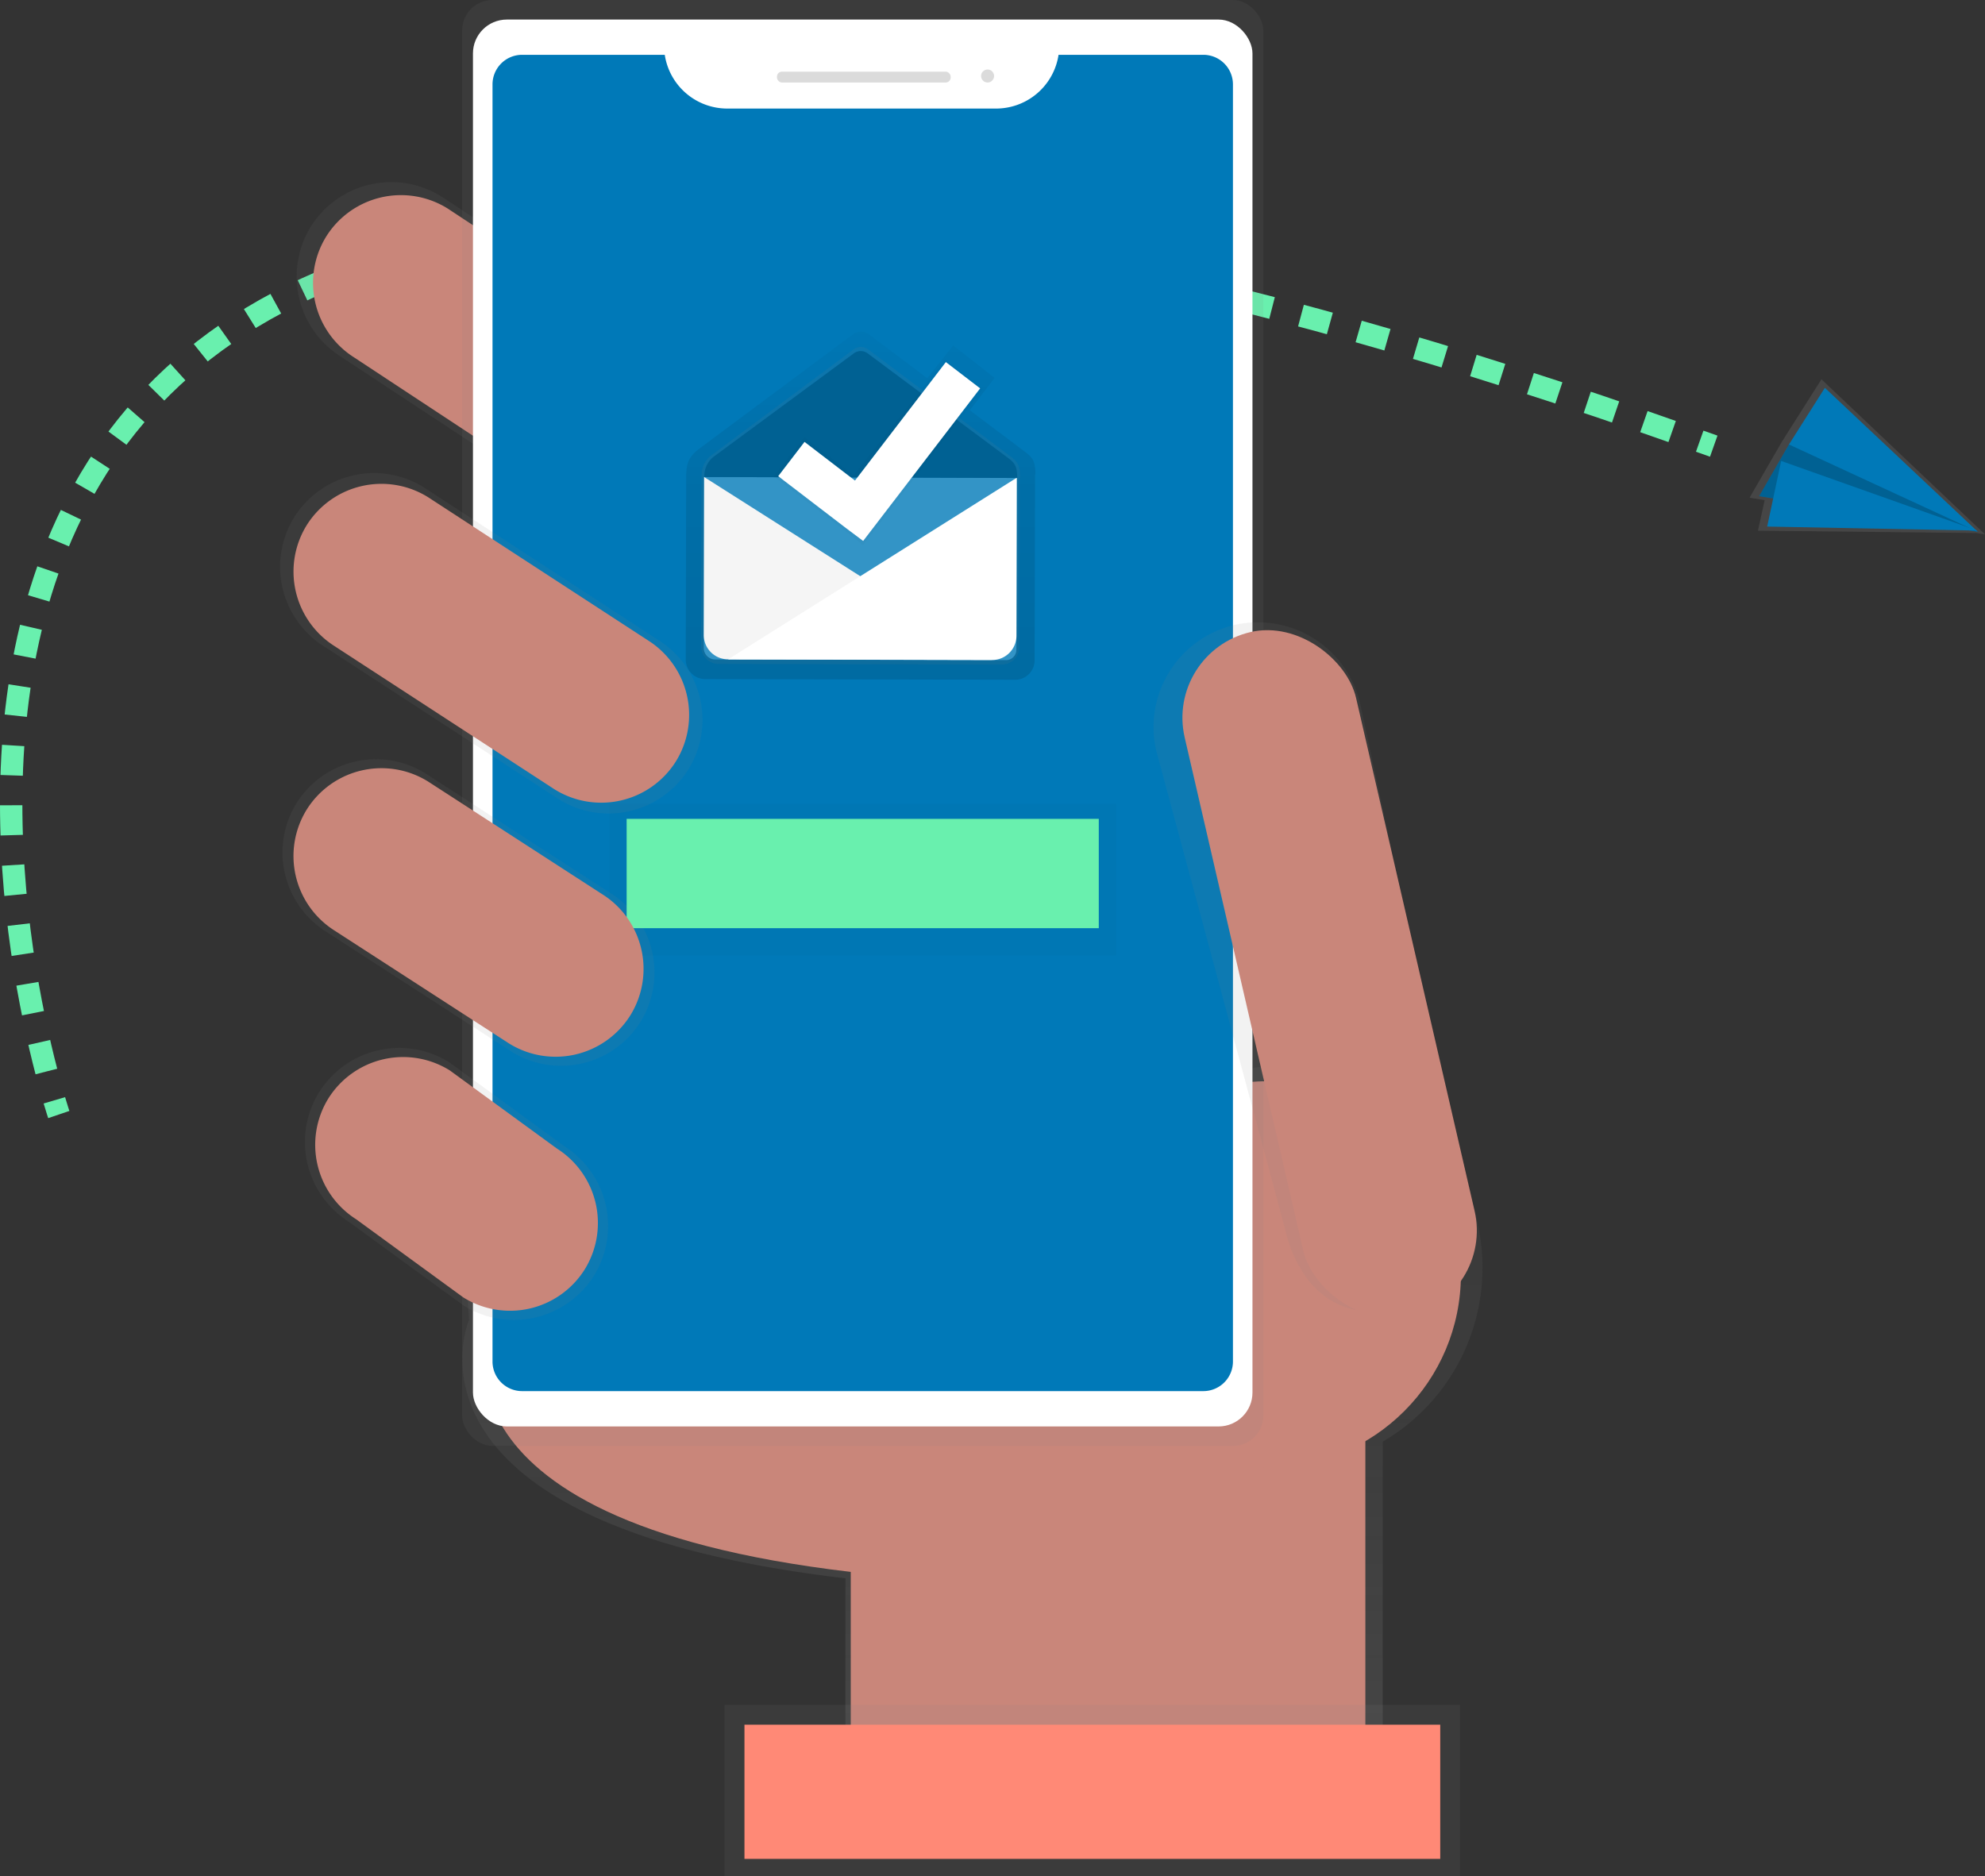 <svg data-name="Layer 1" xmlns="http://www.w3.org/2000/svg" xmlns:xlink="http://www.w3.org/1999/xlink" width="798.82" height="755.15"><rect width="100%" height="100%" fill="#333333" stroke="none"/><rect id="backgroundrect" width="100%" height="100%" x="0" y="0" fill="none" stroke="none"/><defs><linearGradient id="15164562-d11a-4880-a4be-123e1b3db71d" x1="0.5" y1="1" x2="0.5" y2="0"><stop offset="0" stop-color="gray" stop-opacity="0.25"/><stop offset="0.54" stop-color="gray" stop-opacity="0.12"/><stop offset="1" stop-color="gray" stop-opacity="0.1"/></linearGradient><linearGradient id="4387c4a6-2b07-43b0-875b-db8294e1d525" x1="411.34" y1="295.04" x2="411.34" y2="145.7" xlink:href="#15164562-d11a-4880-a4be-123e1b3db71d"/><linearGradient id="b3ecf4c1-be91-4dc4-9933-d34be9a535f7" x1="545.52" y1="654.39" x2="545.52" y2="72.43" gradientTransform="translate(-198.33 -72.44)" xlink:href="#15164562-d11a-4880-a4be-123e1b3db71d"/><linearGradient id="a2779652-f4e8-430c-84f8-85803e1803c0" x1="725.88" y1="600.13" x2="725.88" y2="322.86" xlink:href="#15164562-d11a-4880-a4be-123e1b3db71d"/><linearGradient id="21cc8c64-f270-4c0a-a12f-47a949bb1355" x1="637.94" y1="827.57" x2="637.94" y2="758.57" gradientTransform="translate(-198.33 -72.44)" xlink:href="#15164562-d11a-4880-a4be-123e1b3db71d"/><linearGradient id="1cb52d5d-ff8e-4354-9b08-01122ab0b5ee" x1="0.5" y1="1" x2="0.5" y2="-0"><stop offset="0" stop-opacity="0.12"/><stop offset="0.55" stop-opacity="0.09"/><stop offset="1" stop-opacity="0.02"/></linearGradient><linearGradient id="081aff01-d630-4567-81f7-f799dc64c22c" x1="544.65" y1="339.86" x2="544.65" y2="212" gradientTransform="" xlink:href="#15164562-d11a-4880-a4be-123e1b3db71d"/><linearGradient id="53983704-70f1-484c-b4a9-0fefea28f4ed" x1="551.34" y1="291.95" x2="551.34" y2="217.12" gradientTransform="translate(-197.33 -73.75) rotate(0.13)" xlink:href="#1cb52d5d-ff8e-4354-9b08-01122ab0b5ee"/><linearGradient id="07be2ee9-c937-4187-b89e-5aac7e382593" x1="396.05" y1="399.86" x2="396.05" y2="262.83" xlink:href="#15164562-d11a-4880-a4be-123e1b3db71d"/><linearGradient id="41444764-58a6-4e8b-8ef1-42407163ea5e" x1="386.87" y1="501.4" x2="386.87" y2="378" xlink:href="#15164562-d11a-4880-a4be-123e1b3db71d"/><linearGradient id="d5f06af9-7d77-4f55-b81c-ea1018bd06e7" x1="382.07" y1="603.69" x2="382.07" y2="494.16" xlink:href="#15164562-d11a-4880-a4be-123e1b3db71d"/><linearGradient id="a0f95284-1d1b-41ad-8ba2-df33ef14eff8" x1="347.18" y1="384.57" x2="347.18" y2="323.57" xlink:href="#1cb52d5d-ff8e-4354-9b08-01122ab0b5ee"/><linearGradient id="bf099e8a-7ee0-495a-b39d-11459c4d4e21" x1="958.8" y1="334.16" x2="958.8" y2="269.01" gradientTransform="translate(104.71 -563.96) rotate(32.36)" xlink:href="#15164562-d11a-4880-a4be-123e1b3db71d"/></defs><title>mail_2</title><g class="currentLayer" style=""><title>Layer 1</title><path d="M23.66,448.57 s-0.68,-2 -1.78,-5.72 " fill="none" stroke="#69f0ae" stroke-miterlimit="10" stroke-width="9" id="svg_1"/><path d="M18.66,431.25 C-5.65,337.65 -81.44,-93.73 678.32,175.57 " fill="none" stroke="#69f0ae" stroke-miterlimit="10" stroke-width="9" stroke-dasharray="12.04 12.04" id="svg_2"/><path d="M684.01,177.57 l5.65,2 " fill="none" stroke="#69f0ae" stroke-miterlimit="10" stroke-width="9" id="svg_3"/><path d="M794.94,582.69a81.21,81.21,0,0,0-161-15.14l-249.59-6.77,2.74,42.88s-35.59,82.12,151.46,104v83H754.79v-138A81.16,81.16,0,0,0,794.94,582.69Z" transform="translate(-198.34 -72.43)" fill="url(#15164562-d11a-4880-a4be-123e1b3db71d)" id="svg_4"/><path d="M197.32,533.03 s-34.08,78.64 145.05,99.62 v79.52 H549.46 V501.57 L194.66,491.96 z" fill="#c9867a" id="svg_5" class="" fill-opacity="1"/><path d="M499.16,277.29h0a38.18,38.18,0,0,1-52.5,11.93L335.47,215.95a38.18,38.18,0,0,1-11.93-52.5h0A38.18,38.18,0,0,1,376,151.52l111.19,73.27A38.18,38.18,0,0,1,499.16,277.29Z" transform="translate(-198.34 -72.43)" fill="url(#4387c4a6-2b07-43b0-875b-db8294e1d525)" id="svg_6"/><path d="M294.66,200.85 h0 a35.49,35.49 0 0 1 -48.8,11.09 L142.47,143.83 a35.49,35.49 0 0 1 -11.09,-48.8 h0 a35.49,35.49 0 0 1 48.8,-11.09 l103.37,68.12 A35.49,35.49 0 0 1 294.66,200.85 z" fill="#c9867a" id="svg_7" class="" fill-opacity="1"/><circle cx="510.14" cy="512.94" r="77.77" fill="#c9867a" id="svg_8" class="" fill-opacity="1"/><rect x="185.97" width="322.42" height="581.96" rx="12.25" ry="12.25" fill="url(#b3ecf4c1-be91-4dc4-9933-d34be9a535f7)" id="svg_9"/><rect x="190.33" y="7.87" width="313.7" height="566.24" rx="13.64" ry="13.64" fill="#fff" id="svg_10"/><path d="M425.99,22.06 a25.43,25.43 0 0 1 -25.07,21.63 H292.58 a25.43,25.43 0 0 1 -25.06,-21.63 H210.12 a11.91,11.91 0 0 0 -11.92,11.91 v514 a11.91,11.91 0 0 0 11.91,11.92 H484.25 a11.91,11.91 0 0 0 11.92,-11.91 v-514 A11.91,11.91 0 0 0 484.26,22.06 z" fill="#0079b8" id="svg_11"/><rect x="312.67" y="28.84" width="69.91" height="4.37" rx="2" ry="2" fill="#dbdbdb" id="svg_12"/><circle cx="397.43" cy="30.59" r="2.62" fill="#dbdbdb" id="svg_13"/><path d="M758.76,599.08h0c-22.57,5.22-38.06-9.5-43.28-32.06L663.62,374.46a42.24,42.24,0,0,1,31.55-50.51h0a42.24,42.24,0,0,1,50.51,31.55L788,553C793.22,575.6,781.32,593.86,758.76,599.08Z" transform="translate(-198.34 -72.43)" fill="url(#a2779652-f4e8-430c-84f8-85803e1803c0)" id="svg_14"/><rect x="499.689" y="250.762" width="70.78" height="282.61" rx="35.39" ry="35.39" transform="rotate(-13.01, 535.079, 392.067)" fill="#c9867a" id="svg_15" class="" fill-opacity="1"/><rect x="291.59" y="686.15" width="296" height="69" fill="url(#21cc8c64-f270-4c0a-a12f-47a949bb1355)" id="svg_16"/><rect x="299.59" y="694.15" width="280" height="54" fill="#ff8976" id="svg_17"/><path d="M611.56,254.81l-22.94-17.27,10-13-16.69-13.1L571.5,224.66l-23.59-17.75a5.19,5.19,0,0,0-6.23,0l-62.53,46.55c-2.37,2-4.59,4.29-4.61,9.53h-.07l-.16,71.72h0v3.19a7.82,7.82,0,0,0,7.8,7.84h3.08l59.29.13,62.38.14a7.82,7.82,0,0,0,7.84-7.8l.17-74.78H615C615,258.18,613.93,256.81,611.56,254.81Z" transform="translate(-198.34 -72.43)" fill="url(#1cb52d5d-ff8e-4354-9b08-01122ab0b5ee)" id="svg_18"/><path d="M608.84,264.52c0-4.78-1-6-3.14-7.85L547.63,213a4.74,4.74,0,0,0-5.69,0l-57.05,42.48a10.06,10.06,0,0,0-4.2,8.69h-.06l-.15,65.44h0v2.91a7.14,7.14,0,0,0,7.12,7.15h2.81l54.1.12,56.91.13a7.14,7.14,0,0,0,7.15-7.12l.15-68.23Z" transform="translate(-198.34 -72.43)" fill="url(#081aff01-d630-4567-81f7-f799dc64c22c)" id="svg_19"/><path d="M283.94,190.91 H409.77 a0,0 0 0 1 0,0 v69.23 a4.18,4.18 0 0 1 -4.18,4.18 h-117 a4.61,4.61 0 0 1 -4.61,-4.61 V190.91 a0,0 0 0 1 0,0 z" transform="rotate(0.13, -197.67, -73.64)" fill="#0079b8" id="svg_20"/><path d="M283.94,190.91 H409.77 a0,0 0 0 1 0,0 v69.23 a4.18,4.18 0 0 1 -4.18,4.18 h-117 a4.61,4.61 0 0 1 -4.61,-4.61 V190.91 a0,0 0 0 1 0,0 z" transform="rotate(0.13, -197.67, -73.64)" fill="#fff" opacity="0.2" id="svg_21"/><path d="M283.35,191.98 L283.21,255.57 a9.77,9.77 0 0 0 9.75,9.79 l106.29,0.24 " fill="#f5f5f5" id="svg_22"/><path d="M409.19,192.26 l-0.14,63.63 a9.77,9.77 0 0 1 -9.79,9.75 l-106.29,-0.24 " fill="#fff" id="svg_23"/><path d="M343.59,142.23 l-56,41.3 a9.75,9.75 0 0 0 -4.13,8.45 l125.89,0.4 c0,-4.65 -1,-5.87 -3.08,-7.63 l-57.05,-42.5 A4.69,4.69 0 0 0 343.59,142.23 z" fill="#0079b8" id="svg_24"/><path d="M343.59,142.23 l-56,41.3 a9.75,9.75 0 0 0 -4.13,8.45 l125.89,0.4 c0,-4.65 -1,-5.87 -3.08,-7.63 l-57.05,-42.5 A4.69,4.69 0 0 0 343.59,142.23 z" opacity="0.2" id="svg_25"/><polygon points="395.56 156.6 380.33 144.66 343.52 191.28 323.74 175.94 311.35 191.69 340.14 213.68 340.14 213.68 347.28 219.41 395.56 156.6" fill="url(#53983704-70f1-484c-b4a9-0fefea28f4ed)" id="svg_26"/><polygon points="394.44 156.31 380.64 145.73 344.07 193.42 323.76 177.85 313.17 191.65 340.38 212.49 340.38 212.49 347.36 217.72 394.44 156.31" fill="#fff" id="svg_27"/><path d="M475.28,382.24h0a37.9,37.9,0,0,1-52.11,11.84l-94.5-61.53a37.9,37.9,0,0,1-11.84-52.11h0a37.9,37.9,0,0,1,52.11-11.84l94.5,61.53A37.9,37.9,0,0,1,475.28,382.24Z" transform="translate(-198.34 -72.43)" fill="url(#07be2ee9-c937-4187-b89e-5aac7e382593)" id="svg_28"/><path d="M271.92,306.57 h0 a35.49,35.49 0 0 1 -48.8,11.09 l-88.51,-57.63 a35.49,35.49 0 0 1 -11.09,-48.8 h0 a35.49,35.49 0 0 1 48.8,-11.09 l88.51,57.63 A35.49,35.49 0 0 1 271.92,306.57 z" fill="#c9867a" id="svg_29" class="" fill-opacity="1"/><path d="M456,483.86h0a37.72,37.72,0,0,1-51.87,11.79L329.55,447.4a37.72,37.72,0,0,1-11.79-51.87h0a37.72,37.72,0,0,1,51.87-11.79L444.2,432A37.72,37.72,0,0,1,456,483.86Z" transform="translate(-198.34 -72.43)" fill="url(#41444764-58a6-4e8b-8ef1-42407163ea5e)" id="svg_30"/><path d="M437.28,586h0a38.06,38.06,0,0,1-52.34,11.9L338.75,564.2a38.06,38.06,0,0,1-11.9-52.34h0A38.06,38.06,0,0,1,379.19,500l46.19,33.69A38.06,38.06,0,0,1,437.28,586Z" transform="translate(-198.34 -72.43)" fill="url(#d5f06af9-7d77-4f55-b81c-ea1018bd06e7)" id="svg_31"/><path d="M235.21,511.06 h0 a35.49,35.49 0 0 1 -48.8,11.09 l-43.07,-31.42 a35.49,35.49 0 0 1 -11.09,-48.8 h0 a35.49,35.49 0 0 1 48.8,-11.09 l43.07,31.42 A35.49,35.49 0 0 1 235.21,511.06 z" fill="#c9867a" id="svg_32" class="" fill-opacity="1"/><rect x="245.18" y="323.57" width="204" height="61" fill="url(#a0f95284-1d1b-41ad-8ba2-df33ef14eff8)" id="svg_33"/><rect x="252.18" y="329.57" width="190" height="44" fill="#69f0ae" id="svg_34"/><polygon points="795.23 214.52 798.82 215.08 798.26 214.55 798.56 214.55 798.09 214.39 733 152.66 717.2 177.59 704.06 200.33 710.15 201.28 707.45 213.6 795.23 214.52" fill="url(#bf099e8a-7ee0-495a-b39d-11459c4d4e21)" id="svg_35"/><polygon points="719.93 178.89 707.93 199.7 795.93 214.03 739.25 174.56 719.93 178.89" fill="#0079b8" id="svg_36"/><polygon points="719.93 178.89 707.93 199.7 795.93 214.03 739.25 174.56 719.93 178.89" opacity="0.2" id="svg_37"/><polygon points="734.38 156.09 795.93 214.03 719.93 178.89 734.38 156.09" fill="#0079b8" id="svg_38"/><polygon points="711.17 211.93 795.69 213.54 716.79 185.52 711.17 211.93" fill="#0079b8" id="svg_39"/><path d="M253.56,408.82 h0 a35.49,35.49 0 0 1 -48.8,11.09 l-70.16,-45.4 a35.49,35.49 0 0 1 -11.09,-48.8 h0 A35.49,35.49 0 0 1 172.31,314.57 l70.16,45.4 A35.49,35.49 0 0 1 253.56,408.82 z" fill="#c9867a" id="svg_40" class="" fill-opacity="1"/></g></svg>